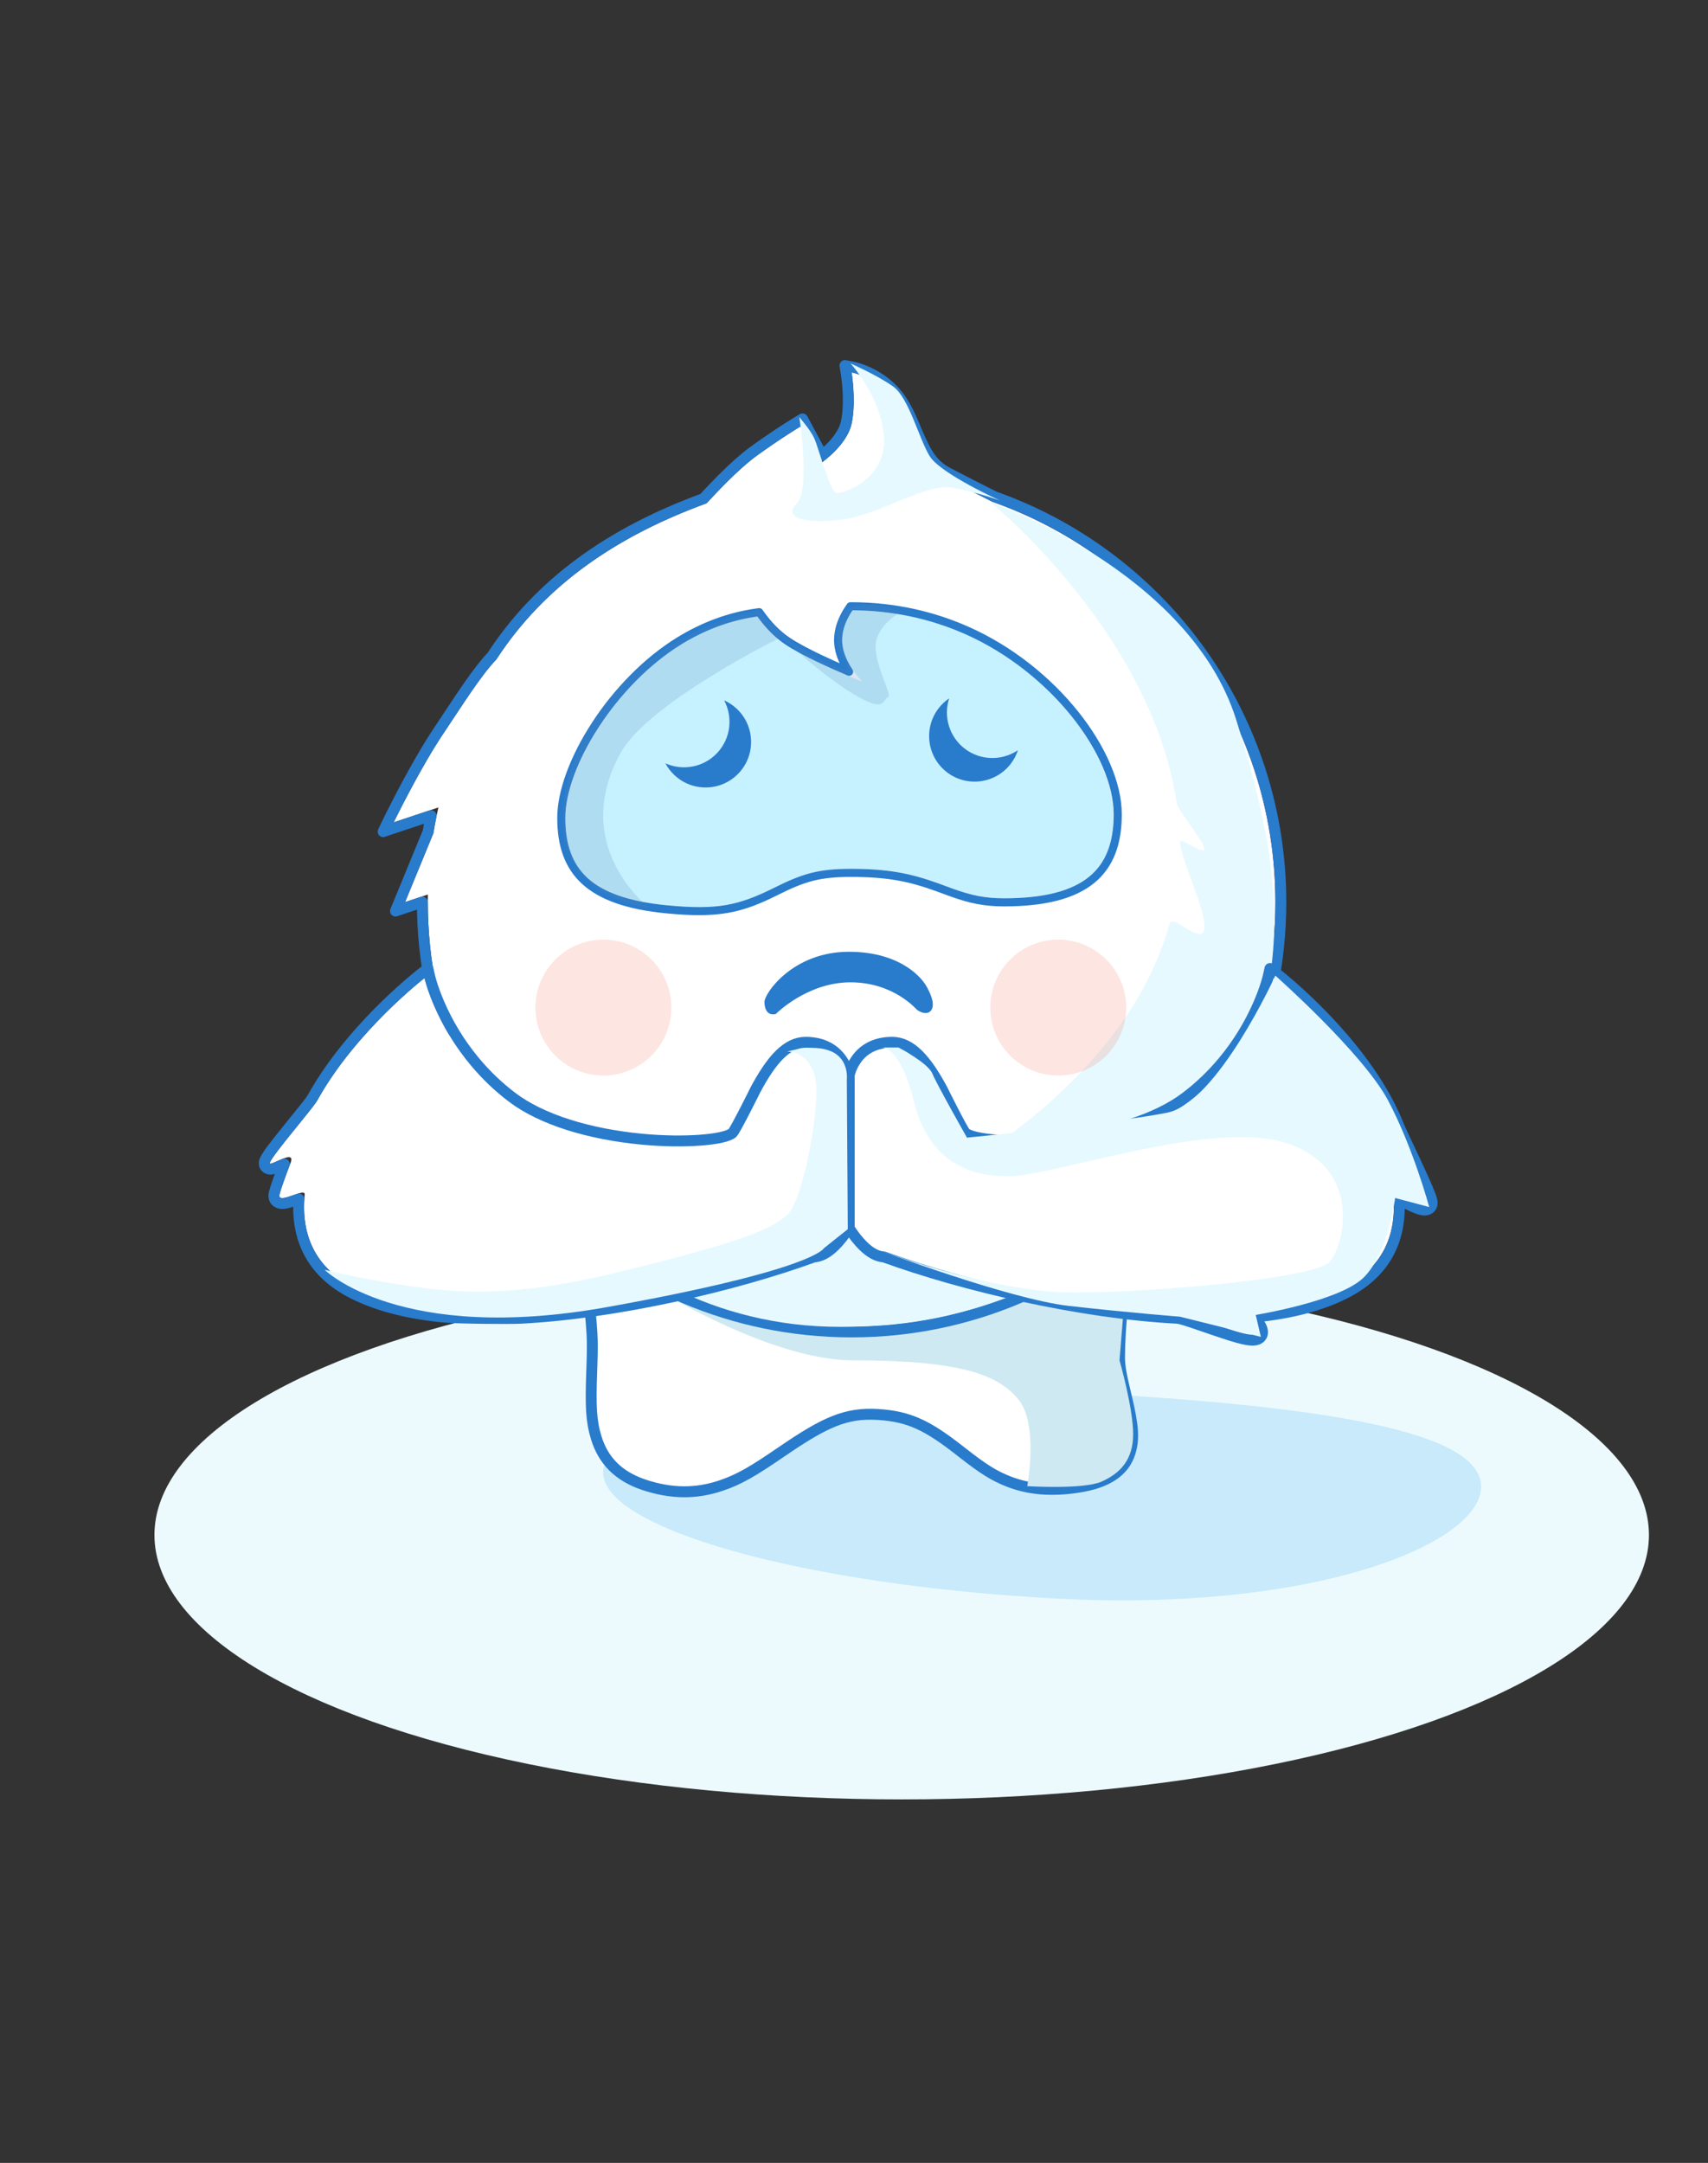 <svg xmlns="http://www.w3.org/2000/svg" width="376" height="476" viewBox="0 0 376 476" xmlns:xlink="http://www.w3.org/1999/xlink">
  <rect x="0" y="0" width="376" height="476" fill="#333333" stroke="none"/>
  <defs>
    <path id="a" d="M0.302,0.468 C0.302,0.468 3.821,15.004 4.535,27.402 C5.249,39.8 0.58,54.721 15.115,59.653 C37.912,67.29 46.416,42.959 66.269,44.126 C86.122,45.292 87.193,63.696 110.207,60.158 C128.514,57.343 118.276,42.553 118.276,32.664 C118.276,22.774 121.033,2.567 121.033,2.567 L0.302,0.468 Z"/>
    <path id="b" d="M68.884,30.76 C70.642,28.875 75.678,23.339 80.144,20.127 C85.535,16.25 89.536,13.859 89.536,13.859 L93.919,22.007 C93.919,22.007 99.748,18.116 100.806,13.232 C101.864,8.349 100.806,1.951 100.806,1.951 C100.806,1.951 107.07,3.128 110.824,8.845 C114.578,14.561 114.94,21.706 121.469,25.141 C124.648,26.814 128.593,28.815 131.802,30.427 C168.075,43.231 194.099,77.862 194.099,118.529 C194.099,170.072 152.296,211.917 100.806,211.917 C49.317,211.917 7.514,170.072 7.514,118.529 C7.514,117.969 7.518,117.41 7.528,116.853 L2.505,118.529 L8.738,103.376 C9.05,101.461 9.421,99.567 9.848,97.694 L0,100.98 C0,100.98 5.881,88.854 11.27,80.923 C14.38,76.346 19.114,68.7 22.562,65.172 C33.511,48.333 49.737,37.748 68.884,30.76 Z"/>
    <path id="c" d="M63.952,1.642 C73.204,1.685 81.515,3.683 88.754,6.888 C109.509,16.076 121.445,35.184 121.445,46.562 C121.445,56.266 117.368,65.024 97.314,65.024 C84.762,65.024 82.797,58.542 63.626,58.542 C44.455,58.542 47.271,68.898 23.122,66.566 C3.999,64.72 0.723,56.267 0.723,47.334 C0.723,37.819 10.132,19.031 26.31,9.108 C31.263,6.07 36.851,3.862 42.998,3.007 C44.369,4.932 46.433,7.344 49.144,9.162 C54.456,12.724 66.05,17.31 66.05,17.31 C66.05,17.31 61.481,12.825 61.667,7.908 C61.76,5.432 62.872,3.224 63.952,1.642 Z"/>
    <path id="d" d="M128.671,55.171 L128.671,22.815 C128.671,22.815 129.496,15.989 137.047,15.989 C144.598,15.989 149.853,33.349 152.346,35.612 C156.244,39.148 187.456,39.186 202.429,27.827 C217.401,16.469 220.97,0.65 220.97,0.65 C220.97,0.65 240.197,15.52 247.341,33.375 C248.333,35.854 254.113,47.436 254.697,49.885 C255.282,52.335 247.183,46.651 247.341,48.261 C248.177,56.788 245.389,64.437 235.914,69.113 C230.392,71.839 223.714,73.39 216.423,74.075 C213.38,74.361 219.64,79.139 216.423,79.145 C213.206,79.152 202.192,74.441 199.741,74.313 C174.765,73.006 147.6,65.266 135.398,60.816 C132.094,60.816 128.671,55.171 128.671,55.171 Z"/>
    <path id="e" d="M126.386,55.171 L126.386,22.815 C126.386,22.815 125.56,15.989 118.01,15.989 C110.459,15.989 105.204,33.349 102.711,35.612 C98.813,39.148 67.6,39.186 52.628,27.827 C37.656,16.469 34.087,0.65 34.087,0.65 C34.087,0.65 18.917,12.382 10.52,27.517 C9.463,29.421 0.843,39.267 0.045,41.263 C-0.474,42.56 5.864,38.017 4.628,41.263 C3.502,44.22 2.456,47.094 2.177,48.261 C1.593,50.711 7.873,46.651 7.716,48.261 C6.88,56.788 9.668,64.437 19.143,69.113 C24.665,71.839 31.343,73.39 38.634,74.075 C41.676,74.361 52.865,74.441 55.316,74.313 C80.292,73.006 107.457,65.266 119.659,60.816 C122.963,60.816 126.386,55.171 126.386,55.171 Z"/>
  </defs>
  <g fill="none" fill-rule="evenodd">
    <rect width="376" height="476"/>
    <g transform="translate(34 80)">
      <ellipse cx="164.5" cy="257.807" fill="#ECFAFE" rx="164.5" ry="58.193"/>
      <path fill="#C8EAFA" d="M200.084,271.592 C256.102,271.592 291.838,254.998 291.838,242.43 C291.838,229.861 256.102,226.077 200.084,226.077 C144.065,226.077 98.653,236.266 98.653,248.835 C98.653,261.403 144.065,271.592 200.084,271.592 Z" transform="rotate(3 195.245 248.835)"/>
      <g transform="translate(25.358)">
        <g transform="translate(67.62 185.959)">
          <g stroke-linecap="round" stroke-linejoin="round">
            <use fill="#FFFFFF" xlink:href="#a"/>
            <path stroke="#297BCC" stroke-width="2.4" d="M-0.864,0.75 C-0.831,0.887 -0.769,1.152 -0.68,1.536 C-0.532,2.178 -0.368,2.916 -0.19,3.738 C0.318,6.088 0.826,8.641 1.299,11.307 C2,15.246 2.564,19.084 2.942,22.688 C3.116,24.354 3.249,25.952 3.337,27.471 C3.456,29.549 3.437,31.529 3.312,35.065 C3.3,35.399 3.3,35.399 3.288,35.732 C3.012,43.423 3.137,46.699 4.26,50.398 C5.781,55.411 9.086,58.874 14.73,60.789 C20.873,62.847 26.362,62.807 31.758,60.979 C35.799,59.61 38.712,57.893 44.984,53.603 C45.008,53.586 45.008,53.586 45.033,53.569 C54.64,46.995 59.225,44.914 66.199,45.324 C73.209,45.735 77.227,47.766 84.296,53.284 C84.652,53.562 84.869,53.732 85.009,53.841 C89.381,57.253 91.802,58.835 95.157,60.126 C99.53,61.808 104.414,62.263 110.39,61.344 C116.846,60.351 120.493,57.817 121.789,53.758 C122.762,50.709 122.446,47.586 121.084,41.829 C121.023,41.572 120.966,41.332 120.87,40.931 C119.811,36.501 119.476,34.703 119.476,32.664 C119.476,29.648 119.736,25.453 120.203,20.388 C120.39,18.361 120.607,16.233 120.848,14.038 C121.149,11.294 121.471,8.584 121.793,6.029 C121.906,5.135 122.011,4.324 122.105,3.612 C122.161,3.185 122.201,2.886 122.222,2.73 L122.405,1.391 L121.054,1.367 L0.323,-0.732 L-1.23,-0.759 L-0.864,0.75 Z"/>
          </g>
          <path fill="#CEE9F1" d="M3.088,8.621 C3.088,8.621 37.544,33.42 60.99,33.42 C84.436,33.42 92.767,36.552 97.234,42.037 C101.701,47.521 99.164,61.105 99.164,61.105 C99.164,61.105 111.566,61.871 115.52,60.102 C119.474,58.332 122.474,55.456 122.474,49.665 C122.474,43.874 119.474,33.42 119.474,33.42 L121.927,3.135 C121.927,3.135 97.592,26.44 59.273,26.44 C20.954,26.44 3.088,8.621 3.088,8.621 Z" style="mix-blend-mode:darken"/>
        </g>
        <g transform="translate(27.308)">
          <g stroke-linecap="round" stroke-linejoin="round">
            <use fill="#FFFFFF" xlink:href="#b"/>
            <path stroke="#297BCC" stroke-width="2.4" d="M68.201,29.732 C47.471,37.346 32.013,48.487 21.62,64.419 C20.196,65.894 18.528,68.05 16.503,70.957 C16.003,71.675 15.482,72.437 14.921,73.27 C14.118,74.461 10.971,79.229 10.278,80.249 C9.864,80.858 9.44,81.502 9.007,82.179 C8.068,83.646 7.091,85.258 6.087,86.992 C4.379,89.939 2.67,93.092 1.042,96.246 C0.472,97.349 -0.048,98.374 -0.506,99.294 C-0.667,99.616 -0.809,99.903 -0.93,100.15 C-1.003,100.299 -1.053,100.401 -1.08,100.456 L-2.323,103.02 L0.38,102.118 L8.23,99.499 C7.99,100.675 7.772,101.858 7.576,103.046 L1.395,118.073 L0.397,120.497 L2.884,119.667 L6.314,118.523 C6.314,118.525 6.314,118.527 6.314,118.529 C6.314,170.734 48.654,213.117 100.806,213.117 C152.959,213.117 195.299,170.734 195.299,118.529 C195.299,78.141 169.723,42.574 132.273,29.321 C128.344,27.347 124.798,25.537 122.027,24.079 C118.81,22.386 117.348,20.203 115.073,14.777 C114.926,14.426 114.845,14.232 114.778,14.073 C114.665,13.803 114.57,13.578 114.478,13.362 C113.534,11.149 112.784,9.642 111.827,8.186 C110.753,6.55 109.43,5.167 107.918,4.019 C106.423,2.884 104.825,2.036 103.227,1.431 C102.258,1.065 101.493,0.859 101.028,0.771 L99.343,0.454 L99.622,2.146 C99.635,2.225 99.66,2.383 99.691,2.612 C99.744,2.997 99.798,3.435 99.848,3.915 C100.069,6.034 100.149,8.215 100.007,10.233 C99.936,11.228 99.813,12.148 99.634,12.978 C99.265,14.68 98.173,16.436 96.571,18.136 C95.855,18.896 95.086,19.594 94.316,20.212 L90.593,13.291 L89.998,12.185 L88.921,12.829 C88.79,12.907 88.545,13.056 88.195,13.273 C87.614,13.633 86.949,14.054 86.21,14.531 C84.101,15.894 81.819,17.444 79.443,19.153 C78.779,19.631 78.087,20.169 77.369,20.764 C76.315,21.637 75.215,22.623 74.074,23.709 C72.874,24.849 71.674,26.056 70.436,27.351 C69.97,27.839 69.518,28.319 69.028,28.843 C68.851,29.033 68.448,29.467 68.201,29.732 L68.201,29.732 Z"/>
          </g>
          <path fill="#E6F9FF" d="M100.59,0 C100.59,0 107.658,7.764 107.942,16.71 C108.225,25.656 98.515,29.068 97.232,28.384 C95.95,27.701 93.467,18.422 92.613,16.512 C91.759,14.602 89.288,11.796 89.288,11.796 C89.288,11.796 91.831,27.643 88.677,30.896 C85.523,34.148 91.058,35.371 99.041,34.291 C107.024,33.211 117.235,26.254 122.958,27.319 C128.681,28.384 133.525,30.177 133.525,30.177 C133.525,30.177 120.363,24.247 117.991,20.379 C115.618,16.512 113.42,7.557 109.968,5.071 C106.515,2.586 100.59,0 100.59,0 Z" style="mix-blend-mode:darken"/>
          <path fill="#E6F9FF" d="M16.35,157.957 C16.35,157.957 41.871,212.007 98.316,212.007 C154.761,212.007 181.735,172.21 188.965,150.808 C196.196,129.406 195.703,110.998 185.463,78.377 C175.224,45.756 131.323,30.463 131.323,30.463 C131.323,30.463 166.785,59.173 172.372,96.699 C172.616,98.341 178.332,105.114 178.456,106.788 C178.581,108.462 173.075,104.081 173.097,105.296 C173.166,108.945 179.059,120.715 178.456,124.477 C177.853,128.24 171.471,120.944 170.838,123.228 C167.537,135.133 160.379,147.413 147.702,159.562 C122.936,183.296 98.126,188.859 76.844,186.596 C75.562,186.46 76.56,194.482 75.305,194.291 C74.05,194.1 68.465,185.314 66.252,184.801 C36.802,177.964 16.35,157.957 16.35,157.957 Z" style="mix-blend-mode:multiply"/>
        </g>
        <g transform="translate(64.37 52.667)">
          <g stroke-linecap="round" stroke-linejoin="round">
            <use fill="#C6F1FF" xlink:href="#c"/>
            <path stroke="#297BCC" stroke-width="1.779" d="M63.196,15.171 C60.972,14.229 58.752,13.24 56.679,12.25 C55.337,11.61 54.1,10.989 52.99,10.395 C51.664,9.686 50.537,9.025 49.64,8.423 C47.374,6.904 45.393,4.837 43.722,2.491 L43.409,2.052 L42.875,2.126 C36.866,2.962 31.155,5.092 25.845,8.35 C11.117,17.384 -0.166,35.766 -0.166,47.334 C-0.166,59.189 5.967,65.803 23.037,67.451 C34.296,68.538 39.239,67.434 47.056,63.52 C47.059,63.519 47.059,63.519 47.063,63.517 C53.21,60.439 56.608,59.431 63.626,59.431 C71.641,59.431 76.548,60.401 82.648,62.619 C83.017,62.753 85.135,63.538 85.742,63.756 C89.947,65.265 93.037,65.914 97.314,65.914 C115.353,65.914 122.334,59.177 122.334,46.562 C122.334,33.111 108.235,14.539 89.114,6.074 C81.363,2.643 72.912,0.794 63.956,0.753 L63.484,0.751 L63.217,1.141 C61.777,3.25 60.867,5.52 60.778,7.875 C60.687,10.277 61.581,12.703 63.111,15.043 C63.139,15.086 63.168,15.128 63.196,15.171 Z"/>
          </g>
          <path fill="#5588BB" d="M19.204,67.14 C19.204,67.14 -7.402,64.729 2.246,35.927 C11.895,7.124 43.104,1.585 43.104,1.585 C43.104,1.585 47.361,6.243 51.906,9.449 C56.452,12.655 61.896,14.816 63.06,14.776 C63.418,14.764 60.833,11.128 60.497,7.525 C60.161,3.923 62.074,1.621 63.06,1.22 C68.852,-1.139 74.529,2.027 74.529,2.027 C74.529,2.027 69.492,4.766 69.06,9.025 C68.629,13.285 72.651,20.208 71.843,20.678 C70.318,21.565 71.17,24.286 64.079,20.032 C56.988,15.779 48.264,7.525 48.264,7.525 C48.264,7.525 19.138,21.879 12.961,32.921 C1.393,53.601 19.204,67.14 19.204,67.14 Z" opacity=".196" style="mix-blend-mode:multiply"/>
        </g>
        <g fill="#297BCC" transform="translate(86.476 67.621)">
          <path d="M21.448,5.477 C21.797,6.496 21.987,7.59 21.987,8.728 C21.987,14.262 17.498,18.756 11.969,18.756 C6.439,18.756 1.951,14.262 1.951,8.728 C1.951,7.59 2.14,6.496 2.49,5.477 C3.84,9.418 7.576,12.254 11.969,12.254 C16.361,12.254 20.097,9.418 21.448,5.477 Z" transform="rotate(-47 18.698 15.042)"/>
          <g transform="rotate(15 20.699 158.603)">
            <path d="M37.97,3.354 C38.319,4.374 38.509,5.468 38.509,6.605 C38.509,12.14 34.019,16.634 28.491,16.634 C22.961,16.634 18.473,12.14 18.473,6.605 C18.473,5.468 18.662,4.374 19.012,3.354 C20.362,7.296 24.098,10.132 28.491,10.132 C32.883,10.132 36.619,7.296 37.97,3.354 Z" transform="rotate(22 28.49 9.994)"/>
            <path d="M17.375,66.276 C8.134,68.752 3.313,77.254 3.313,77.254 C1.798,78.096 0.69,77.124 0.207,75.322 C-0.276,73.52 3.366,63.069 15.314,59.868 C27.261,56.667 33.088,62.221 33.139,62.224 C33.21,62.23 35.651,64.434 36.141,66.264 C36.653,68.171 35.208,69.074 33.15,68.358 C32.939,68.284 26.615,63.8 17.375,66.276 Z"/>
          </g>
        </g>
        <g transform="translate(0 134.593)">
          <g stroke-linecap="round" stroke-linejoin="round">
            <use fill="#FFFFFF" xlink:href="#d"/>
            <path stroke="#297BCC" stroke-width="2.4" d="M135.169,62.01 C152.883,68.446 178.636,74.41 199.678,75.511 C200.479,75.553 201.632,75.923 207.253,77.862 C207.481,77.941 207.691,78.013 207.892,78.082 C212.461,79.649 214.912,80.348 216.426,80.345 C217.872,80.343 218.796,79.47 218.526,78.14 C218.406,77.546 218.189,77.154 217.479,76.037 C217.455,75.999 217.455,75.999 217.431,75.961 C217.238,75.657 217.093,75.416 216.987,75.226 C224.577,74.474 231.11,72.822 236.445,70.189 C245.269,65.835 249.132,58.72 248.641,49.527 C249,49.683 249.495,49.916 250.348,50.322 C250.433,50.362 250.433,50.362 250.519,50.403 C251.932,51.074 252.716,51.407 253.423,51.588 C254.039,51.746 254.541,51.771 255.026,51.552 C255.812,51.195 256.057,50.412 255.864,49.607 C255.582,48.422 254.419,45.752 252.251,41.116 C252.154,40.909 252.154,40.909 252.057,40.702 C251.65,39.833 250.144,36.638 249.83,35.968 C249.095,34.398 248.659,33.439 248.455,32.929 C245.909,26.566 241.734,20.185 236.382,13.939 C233.175,10.196 229.741,6.729 226.307,3.622 C225.104,2.534 223.986,1.568 222.982,0.735 C222.63,0.443 222.316,0.187 222.045,-0.03 C221.881,-0.161 221.766,-0.251 221.704,-0.299 L220.214,-1.451 L219.799,0.386 C219.786,0.447 219.754,0.577 219.701,0.774 C219.612,1.11 219.499,1.502 219.36,1.946 C218.96,3.224 218.436,4.652 217.774,6.192 C215.88,10.602 213.265,15.014 209.817,19.13 C207.44,21.968 204.743,24.566 201.704,26.871 C195.147,31.845 184.671,35.01 173.121,36.11 C163.661,37.012 154.826,36.241 153.152,34.723 C152.548,34.175 147.787,24.621 148.18,25.356 C144.517,18.502 141.164,14.789 137.047,14.789 C133.334,14.789 130.688,16.276 129.033,18.731 C128.047,20.194 127.604,21.645 127.48,22.671 L127.471,22.815 L127.471,55.171 L127.471,55.507 L127.645,55.794 C127.765,55.992 127.98,56.323 128.276,56.744 C128.768,57.442 129.314,58.14 129.903,58.796 C131.543,60.62 133.206,61.799 134.932,61.99 C135.011,61.999 135.09,62.006 135.169,62.01 Z"/>
          </g>
          <path fill="#E6F9FF" d="M133.466,60.282 C133.466,60.282 162.694,71.305 175.989,72.807 C189.283,74.309 200.369,75.168 200.369,75.168 L218.205,79.611 L217.08,74.784 C217.08,74.784 235.222,71.843 240.692,66.694 C246.162,61.544 247.768,49.053 247.768,49.053 L255.272,51.045 C255.272,51.045 251.743,37.988 246.217,27.593 C240.692,17.198 221.396,0.11 221.396,0.11 C221.396,0.11 208.66,28.019 197.623,30.268 C186.586,32.518 153.513,35.773 153.513,35.773 C153.513,35.773 146.854,24.036 145.89,21.674 C144.925,19.313 138.435,15.931 138.435,15.931 L134.62,15.931 C134.62,15.931 138.7,15.266 141.753,27.563 C144.806,39.861 152.455,44.273 162.585,44.273 C172.715,44.273 208.114,31.364 224.403,37.156 C240.692,42.947 236.518,59.609 233.296,63.151 C230.075,66.694 195.104,69.851 176.892,69.851 C158.68,69.851 133.466,60.282 133.466,60.282 Z" style="mix-blend-mode:darken"/>
          <g stroke-linecap="round" stroke-linejoin="round">
            <use fill="#FFFFFF" xlink:href="#e"/>
            <path stroke="#297BCC" stroke-width="2.4" d="M3.226,41.575 C2.035,44.727 1.258,46.943 1.01,47.983 C0.671,49.404 1.589,50.329 2.925,50.265 C3.541,50.236 4.17,50.06 5.322,49.661 C5.405,49.632 5.405,49.632 5.487,49.603 C5.899,49.46 6.198,49.357 6.43,49.282 C5.857,58.594 9.709,65.796 18.612,70.189 C24.053,72.875 30.738,74.539 38.521,75.27 C41.339,75.535 52.5,75.662 55.379,75.511 C76.42,74.41 102.174,68.446 119.888,62.01 C119.967,62.006 120.045,61.999 120.124,61.99 C121.851,61.799 123.514,60.62 125.154,58.796 C125.743,58.14 126.289,57.442 126.781,56.744 C127.077,56.323 127.291,55.992 127.412,55.794 L127.586,55.507 L127.586,55.171 L127.586,22.815 L127.577,22.671 C127.453,21.645 127.01,20.194 126.024,18.731 C124.369,16.276 121.723,14.789 118.01,14.789 C113.893,14.789 110.54,18.502 106.877,25.356 C107.27,24.621 102.508,34.175 101.904,34.723 C100.231,36.241 91.396,37.012 81.936,36.11 C70.385,35.01 59.909,31.845 53.353,26.871 C50.314,24.566 47.617,21.968 45.239,19.13 C41.792,15.014 39.177,10.602 37.283,6.192 C36.621,4.652 36.097,3.224 35.697,1.946 C35.558,1.502 35.445,1.11 35.355,0.774 C35.303,0.577 35.271,0.447 35.257,0.386 L34.843,-1.451 L33.353,-0.299 C33.291,-0.251 33.176,-0.161 33.012,-0.03 C32.741,0.187 32.427,0.443 32.074,0.735 C31.07,1.568 29.953,2.534 28.75,3.622 C25.316,6.729 21.882,10.196 18.674,13.939 C15.027,18.197 11.905,22.547 9.471,26.935 C9.107,27.591 8.514,28.339 4.373,33.452 C4.292,33.552 4.292,33.552 4.211,33.652 C0.839,37.819 -0.66,39.794 -1.07,40.817 C-1.358,41.537 -1.142,42.415 -0.203,42.657 C0.174,42.755 0.477,42.702 0.889,42.566 C1.105,42.495 1.348,42.397 1.671,42.256 C1.844,42.18 2.471,41.898 2.507,41.882 C2.643,41.821 2.762,41.769 2.875,41.721 C2.999,41.668 3.116,41.619 3.226,41.575 Z"/>
          </g>
          <path fill="#E6F9FF" d="M113.929,16.85 C113.929,16.85 118.378,16.577 119.985,22.104 C121.592,27.63 117.516,49.654 113.929,52.785 C110.341,55.917 104.643,58.48 78.928,64.859 C66.618,67.913 54.608,70.14 41.861,69.567 C29.113,68.994 12.109,64.859 12.109,64.859 C12.109,64.859 28.595,81.263 74.29,73.061 C119.985,64.859 122.018,60.102 122.018,60.102 L127.272,55.917 L127.062,23.023 C127.062,23.023 127.642,18.483 123.569,16.756 C119.496,15.03 113.929,16.85 113.929,16.85 Z" style="mix-blend-mode:darken"/>
        </g>
      </g>
      <g fill="#F25335" transform="translate(83.875 126.79)" opacity=".15">
        <path d="M115.085,29.909 C106.826,29.909 100.13,23.214 100.13,14.955 C100.13,6.695 106.826,0 115.085,0 C123.344,0 130.04,6.695 130.04,14.955 C130.04,23.214 123.344,29.909 115.085,29.909 Z M14.955,29.909 C6.695,29.909 0,23.214 0,14.955 C0,6.695 6.695,0 14.955,0 C23.214,0 29.909,6.695 29.909,14.955 C29.909,23.214 23.214,29.909 14.955,29.909 Z"/>
      </g>
    </g>
  </g>
</svg>
